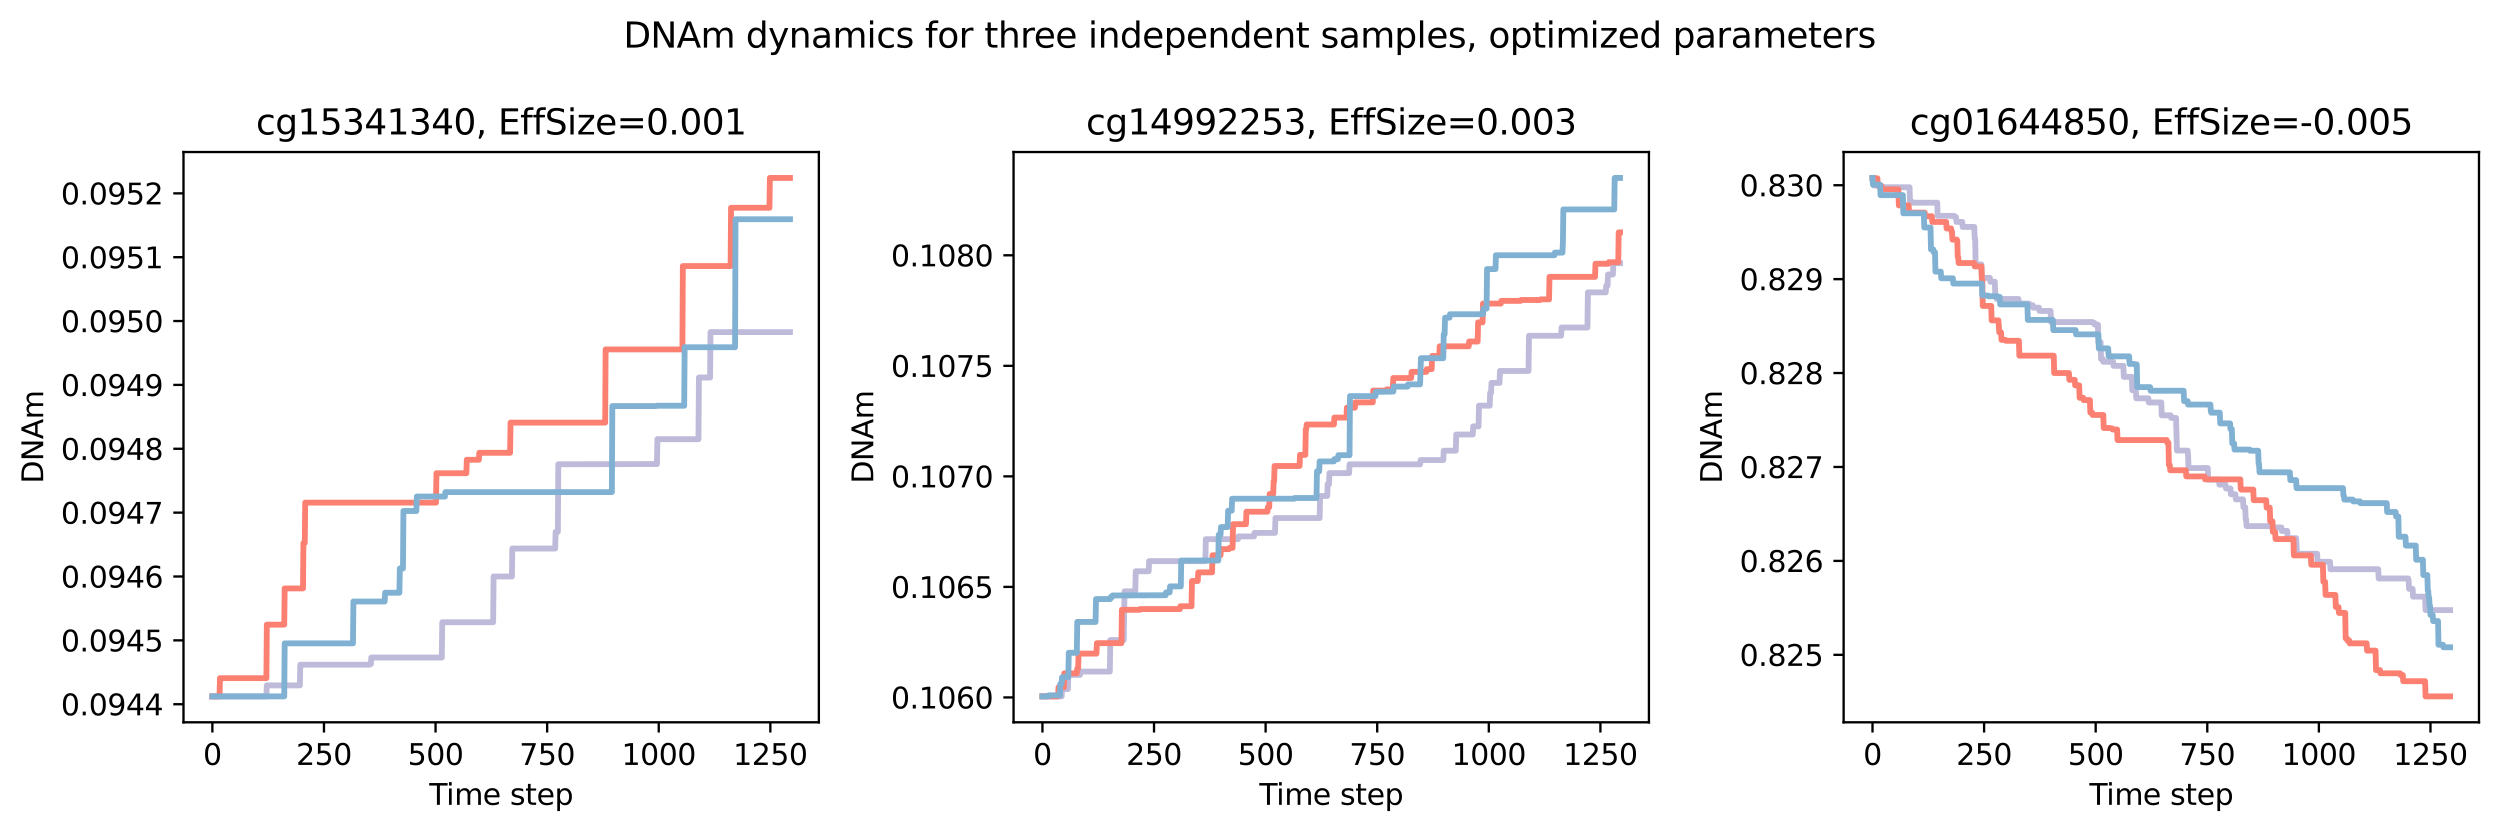 <?xml version="1.0" encoding="utf-8" standalone="no"?>
<!DOCTYPE svg PUBLIC "-//W3C//DTD SVG 1.1//EN"
  "http://www.w3.org/Graphics/SVG/1.1/DTD/svg11.dtd">
<svg xmlns:xlink="http://www.w3.org/1999/xlink" width="856.559pt" height="285.036pt" viewBox="0 0 856.559 285.036" xmlns="http://www.w3.org/2000/svg" version="1.1">
 <defs>
  <style type="text/css">*{stroke-linejoin: round; stroke-linecap: butt}</style>
 </defs>
 <g id="figure_1">
  <g id="patch_1">
   <path d="M -0 285.036 
L 856.559 285.036 
L 856.559 0 
L -0 0 
z
" style="fill: #ffffff"/>
  </g>
  <g id="axes_1">
   <g id="patch_2">
    <path d="M 62.869 247.48 
L 280.559 247.48 
L 280.559 52.08 
L 62.869 52.08 
z
" style="fill: #ffffff"/>
   </g>
   <g id="matplotlib.axis_1">
    <g id="xtick_1">
     <g id="line2d_1">
      <defs>
       <path id="mffdf4e61ac" d="M 0 0 
L 0 3.5 
" style="stroke: #000000; stroke-width: 0.8"/>
      </defs>
      <g>
       <use xlink:href="#mffdf4e61ac" x="72.764" y="247.48" style="stroke: #000000; stroke-width: 0.8"/>
      </g>
     </g>
     <g id="text_1">
      <!-- 0 -->
      <g transform="translate(69.582 262.078) scale(0.1 -0.1)">
       <defs>
        <path id="DejaVuSans-30" d="M 2034 4250 
Q 1547 4250 1301 3770 
Q 1056 3291 1056 2328 
Q 1056 1369 1301 889 
Q 1547 409 2034 409 
Q 2525 409 2770 889 
Q 3016 1369 3016 2328 
Q 3016 3291 2770 3770 
Q 2525 4250 2034 4250 
z
M 2034 4750 
Q 2819 4750 3233 4129 
Q 3647 3509 3647 2328 
Q 3647 1150 3233 529 
Q 2819 -91 2034 -91 
Q 1250 -91 836 529 
Q 422 1150 422 2328 
Q 422 3509 836 4129 
Q 1250 4750 2034 4750 
z
" transform="scale(0.016)"/>
       </defs>
       <use xlink:href="#DejaVuSans-30"/>
      </g>
     </g>
    </g>
    <g id="xtick_2">
     <g id="line2d_2">
      <g>
       <use xlink:href="#mffdf4e61ac" x="110.998" y="247.48" style="stroke: #000000; stroke-width: 0.8"/>
      </g>
     </g>
     <g id="text_2">
      <!-- 250 -->
      <g transform="translate(101.454 262.078) scale(0.1 -0.1)">
       <defs>
        <path id="DejaVuSans-32" d="M 1228 531 
L 3431 531 
L 3431 0 
L 469 0 
L 469 531 
Q 828 903 1448 1529 
Q 2069 2156 2228 2338 
Q 2531 2678 2651 2914 
Q 2772 3150 2772 3378 
Q 2772 3750 2511 3984 
Q 2250 4219 1831 4219 
Q 1534 4219 1204 4116 
Q 875 4013 500 3803 
L 500 4441 
Q 881 4594 1212 4672 
Q 1544 4750 1819 4750 
Q 2544 4750 2975 4387 
Q 3406 4025 3406 3419 
Q 3406 3131 3298 2873 
Q 3191 2616 2906 2266 
Q 2828 2175 2409 1742 
Q 1991 1309 1228 531 
z
" transform="scale(0.016)"/>
        <path id="DejaVuSans-35" d="M 691 4666 
L 3169 4666 
L 3169 4134 
L 1269 4134 
L 1269 2991 
Q 1406 3038 1543 3061 
Q 1681 3084 1819 3084 
Q 2600 3084 3056 2656 
Q 3513 2228 3513 1497 
Q 3513 744 3044 326 
Q 2575 -91 1722 -91 
Q 1428 -91 1123 -41 
Q 819 9 494 109 
L 494 744 
Q 775 591 1075 516 
Q 1375 441 1709 441 
Q 2250 441 2565 725 
Q 2881 1009 2881 1497 
Q 2881 1984 2565 2268 
Q 2250 2553 1709 2553 
Q 1456 2553 1204 2497 
Q 953 2441 691 2322 
L 691 4666 
z
" transform="scale(0.016)"/>
       </defs>
       <use xlink:href="#DejaVuSans-32"/>
       <use xlink:href="#DejaVuSans-35" x="63.623"/>
       <use xlink:href="#DejaVuSans-30" x="127.246"/>
      </g>
     </g>
    </g>
    <g id="xtick_3">
     <g id="line2d_3">
      <g>
       <use xlink:href="#mffdf4e61ac" x="149.232" y="247.48" style="stroke: #000000; stroke-width: 0.8"/>
      </g>
     </g>
     <g id="text_3">
      <!-- 500 -->
      <g transform="translate(139.688 262.078) scale(0.1 -0.1)">
       <use xlink:href="#DejaVuSans-35"/>
       <use xlink:href="#DejaVuSans-30" x="63.623"/>
       <use xlink:href="#DejaVuSans-30" x="127.246"/>
      </g>
     </g>
    </g>
    <g id="xtick_4">
     <g id="line2d_4">
      <g>
       <use xlink:href="#mffdf4e61ac" x="187.466" y="247.48" style="stroke: #000000; stroke-width: 0.8"/>
      </g>
     </g>
     <g id="text_4">
      <!-- 750 -->
      <g transform="translate(177.922 262.078) scale(0.1 -0.1)">
       <defs>
        <path id="DejaVuSans-37" d="M 525 4666 
L 3525 4666 
L 3525 4397 
L 1831 0 
L 1172 0 
L 2766 4134 
L 525 4134 
L 525 4666 
z
" transform="scale(0.016)"/>
       </defs>
       <use xlink:href="#DejaVuSans-37"/>
       <use xlink:href="#DejaVuSans-35" x="63.623"/>
       <use xlink:href="#DejaVuSans-30" x="127.246"/>
      </g>
     </g>
    </g>
    <g id="xtick_5">
     <g id="line2d_5">
      <g>
       <use xlink:href="#mffdf4e61ac" x="225.7" y="247.48" style="stroke: #000000; stroke-width: 0.8"/>
      </g>
     </g>
     <g id="text_5">
      <!-- 1000 -->
      <g transform="translate(212.975 262.078) scale(0.1 -0.1)">
       <defs>
        <path id="DejaVuSans-31" d="M 794 531 
L 1825 531 
L 1825 4091 
L 703 3866 
L 703 4441 
L 1819 4666 
L 2450 4666 
L 2450 531 
L 3481 531 
L 3481 0 
L 794 0 
L 794 531 
z
" transform="scale(0.016)"/>
       </defs>
       <use xlink:href="#DejaVuSans-31"/>
       <use xlink:href="#DejaVuSans-30" x="63.623"/>
       <use xlink:href="#DejaVuSans-30" x="127.246"/>
       <use xlink:href="#DejaVuSans-30" x="190.869"/>
      </g>
     </g>
    </g>
    <g id="xtick_6">
     <g id="line2d_6">
      <g>
       <use xlink:href="#mffdf4e61ac" x="263.935" y="247.48" style="stroke: #000000; stroke-width: 0.8"/>
      </g>
     </g>
     <g id="text_6">
      <!-- 1250 -->
      <g transform="translate(251.21 262.078) scale(0.1 -0.1)">
       <use xlink:href="#DejaVuSans-31"/>
       <use xlink:href="#DejaVuSans-32" x="63.623"/>
       <use xlink:href="#DejaVuSans-35" x="127.246"/>
       <use xlink:href="#DejaVuSans-30" x="190.869"/>
      </g>
     </g>
    </g>
    <g id="text_7">
     <!-- Time step -->
     <g transform="translate(147.075 275.757) scale(0.1 -0.1)">
      <defs>
       <path id="DejaVuSans-54" d="M -19 4666 
L 3928 4666 
L 3928 4134 
L 2272 4134 
L 2272 0 
L 1638 0 
L 1638 4134 
L -19 4134 
L -19 4666 
z
" transform="scale(0.016)"/>
       <path id="DejaVuSans-69" d="M 603 3500 
L 1178 3500 
L 1178 0 
L 603 0 
L 603 3500 
z
M 603 4863 
L 1178 4863 
L 1178 4134 
L 603 4134 
L 603 4863 
z
" transform="scale(0.016)"/>
       <path id="DejaVuSans-6d" d="M 3328 2828 
Q 3544 3216 3844 3400 
Q 4144 3584 4550 3584 
Q 5097 3584 5394 3201 
Q 5691 2819 5691 2113 
L 5691 0 
L 5113 0 
L 5113 2094 
Q 5113 2597 4934 2840 
Q 4756 3084 4391 3084 
Q 3944 3084 3684 2787 
Q 3425 2491 3425 1978 
L 3425 0 
L 2847 0 
L 2847 2094 
Q 2847 2600 2669 2842 
Q 2491 3084 2119 3084 
Q 1678 3084 1418 2786 
Q 1159 2488 1159 1978 
L 1159 0 
L 581 0 
L 581 3500 
L 1159 3500 
L 1159 2956 
Q 1356 3278 1631 3431 
Q 1906 3584 2284 3584 
Q 2666 3584 2933 3390 
Q 3200 3197 3328 2828 
z
" transform="scale(0.016)"/>
       <path id="DejaVuSans-65" d="M 3597 1894 
L 3597 1613 
L 953 1613 
Q 991 1019 1311 708 
Q 1631 397 2203 397 
Q 2534 397 2845 478 
Q 3156 559 3463 722 
L 3463 178 
Q 3153 47 2828 -22 
Q 2503 -91 2169 -91 
Q 1331 -91 842 396 
Q 353 884 353 1716 
Q 353 2575 817 3079 
Q 1281 3584 2069 3584 
Q 2775 3584 3186 3129 
Q 3597 2675 3597 1894 
z
M 3022 2063 
Q 3016 2534 2758 2815 
Q 2500 3097 2075 3097 
Q 1594 3097 1305 2825 
Q 1016 2553 972 2059 
L 3022 2063 
z
" transform="scale(0.016)"/>
       <path id="DejaVuSans-20" transform="scale(0.016)"/>
       <path id="DejaVuSans-73" d="M 2834 3397 
L 2834 2853 
Q 2591 2978 2328 3040 
Q 2066 3103 1784 3103 
Q 1356 3103 1142 2972 
Q 928 2841 928 2578 
Q 928 2378 1081 2264 
Q 1234 2150 1697 2047 
L 1894 2003 
Q 2506 1872 2764 1633 
Q 3022 1394 3022 966 
Q 3022 478 2636 193 
Q 2250 -91 1575 -91 
Q 1294 -91 989 -36 
Q 684 19 347 128 
L 347 722 
Q 666 556 975 473 
Q 1284 391 1588 391 
Q 1994 391 2212 530 
Q 2431 669 2431 922 
Q 2431 1156 2273 1281 
Q 2116 1406 1581 1522 
L 1381 1569 
Q 847 1681 609 1914 
Q 372 2147 372 2553 
Q 372 3047 722 3315 
Q 1072 3584 1716 3584 
Q 2034 3584 2315 3537 
Q 2597 3491 2834 3397 
z
" transform="scale(0.016)"/>
       <path id="DejaVuSans-74" d="M 1172 4494 
L 1172 3500 
L 2356 3500 
L 2356 3053 
L 1172 3053 
L 1172 1153 
Q 1172 725 1289 603 
Q 1406 481 1766 481 
L 2356 481 
L 2356 0 
L 1766 0 
Q 1100 0 847 248 
Q 594 497 594 1153 
L 594 3053 
L 172 3053 
L 172 3500 
L 594 3500 
L 594 4494 
L 1172 4494 
z
" transform="scale(0.016)"/>
       <path id="DejaVuSans-70" d="M 1159 525 
L 1159 -1331 
L 581 -1331 
L 581 3500 
L 1159 3500 
L 1159 2969 
Q 1341 3281 1617 3432 
Q 1894 3584 2278 3584 
Q 2916 3584 3314 3078 
Q 3713 2572 3713 1747 
Q 3713 922 3314 415 
Q 2916 -91 2278 -91 
Q 1894 -91 1617 61 
Q 1341 213 1159 525 
z
M 3116 1747 
Q 3116 2381 2855 2742 
Q 2594 3103 2138 3103 
Q 1681 3103 1420 2742 
Q 1159 2381 1159 1747 
Q 1159 1113 1420 752 
Q 1681 391 2138 391 
Q 2594 391 2855 752 
Q 3116 1113 3116 1747 
z
" transform="scale(0.016)"/>
      </defs>
      <use xlink:href="#DejaVuSans-54"/>
      <use xlink:href="#DejaVuSans-69" x="57.959"/>
      <use xlink:href="#DejaVuSans-6d" x="85.742"/>
      <use xlink:href="#DejaVuSans-65" x="183.154"/>
      <use xlink:href="#DejaVuSans-20" x="244.678"/>
      <use xlink:href="#DejaVuSans-73" x="276.465"/>
      <use xlink:href="#DejaVuSans-74" x="328.564"/>
      <use xlink:href="#DejaVuSans-65" x="367.773"/>
      <use xlink:href="#DejaVuSans-70" x="429.297"/>
     </g>
    </g>
   </g>
   <g id="matplotlib.axis_2">
    <g id="ytick_1">
     <g id="line2d_7">
      <defs>
       <path id="mc452030c32" d="M 0 0 
L -3.5 0 
" style="stroke: #000000; stroke-width: 0.8"/>
      </defs>
      <g>
       <use xlink:href="#mc452030c32" x="62.869" y="241.29" style="stroke: #000000; stroke-width: 0.8"/>
      </g>
     </g>
     <g id="text_8">
      <!-- 0.0944 -->
      <g transform="translate(20.878 245.089) scale(0.1 -0.1)">
       <defs>
        <path id="DejaVuSans-2e" d="M 684 794 
L 1344 794 
L 1344 0 
L 684 0 
L 684 794 
z
" transform="scale(0.016)"/>
        <path id="DejaVuSans-39" d="M 703 97 
L 703 672 
Q 941 559 1184 500 
Q 1428 441 1663 441 
Q 2288 441 2617 861 
Q 2947 1281 2994 2138 
Q 2813 1869 2534 1725 
Q 2256 1581 1919 1581 
Q 1219 1581 811 2004 
Q 403 2428 403 3163 
Q 403 3881 828 4315 
Q 1253 4750 1959 4750 
Q 2769 4750 3195 4129 
Q 3622 3509 3622 2328 
Q 3622 1225 3098 567 
Q 2575 -91 1691 -91 
Q 1453 -91 1209 -44 
Q 966 3 703 97 
z
M 1959 2075 
Q 2384 2075 2632 2365 
Q 2881 2656 2881 3163 
Q 2881 3666 2632 3958 
Q 2384 4250 1959 4250 
Q 1534 4250 1286 3958 
Q 1038 3666 1038 3163 
Q 1038 2656 1286 2365 
Q 1534 2075 1959 2075 
z
" transform="scale(0.016)"/>
        <path id="DejaVuSans-34" d="M 2419 4116 
L 825 1625 
L 2419 1625 
L 2419 4116 
z
M 2253 4666 
L 3047 4666 
L 3047 1625 
L 3713 1625 
L 3713 1100 
L 3047 1100 
L 3047 0 
L 2419 0 
L 2419 1100 
L 313 1100 
L 313 1709 
L 2253 4666 
z
" transform="scale(0.016)"/>
       </defs>
       <use xlink:href="#DejaVuSans-30"/>
       <use xlink:href="#DejaVuSans-2e" x="63.623"/>
       <use xlink:href="#DejaVuSans-30" x="95.41"/>
       <use xlink:href="#DejaVuSans-39" x="159.033"/>
       <use xlink:href="#DejaVuSans-34" x="222.656"/>
       <use xlink:href="#DejaVuSans-34" x="286.279"/>
      </g>
     </g>
    </g>
    <g id="ytick_2">
     <g id="line2d_8">
      <g>
       <use xlink:href="#mc452030c32" x="62.869" y="219.409" style="stroke: #000000; stroke-width: 0.8"/>
      </g>
     </g>
     <g id="text_9">
      <!-- 0.0945 -->
      <g transform="translate(20.878 223.208) scale(0.1 -0.1)">
       <use xlink:href="#DejaVuSans-30"/>
       <use xlink:href="#DejaVuSans-2e" x="63.623"/>
       <use xlink:href="#DejaVuSans-30" x="95.41"/>
       <use xlink:href="#DejaVuSans-39" x="159.033"/>
       <use xlink:href="#DejaVuSans-34" x="222.656"/>
       <use xlink:href="#DejaVuSans-35" x="286.279"/>
      </g>
     </g>
    </g>
    <g id="ytick_3">
     <g id="line2d_9">
      <g>
       <use xlink:href="#mc452030c32" x="62.869" y="197.528" style="stroke: #000000; stroke-width: 0.8"/>
      </g>
     </g>
     <g id="text_10">
      <!-- 0.0946 -->
      <g transform="translate(20.878 201.327) scale(0.1 -0.1)">
       <defs>
        <path id="DejaVuSans-36" d="M 2113 2584 
Q 1688 2584 1439 2293 
Q 1191 2003 1191 1497 
Q 1191 994 1439 701 
Q 1688 409 2113 409 
Q 2538 409 2786 701 
Q 3034 994 3034 1497 
Q 3034 2003 2786 2293 
Q 2538 2584 2113 2584 
z
M 3366 4563 
L 3366 3988 
Q 3128 4100 2886 4159 
Q 2644 4219 2406 4219 
Q 1781 4219 1451 3797 
Q 1122 3375 1075 2522 
Q 1259 2794 1537 2939 
Q 1816 3084 2150 3084 
Q 2853 3084 3261 2657 
Q 3669 2231 3669 1497 
Q 3669 778 3244 343 
Q 2819 -91 2113 -91 
Q 1303 -91 875 529 
Q 447 1150 447 2328 
Q 447 3434 972 4092 
Q 1497 4750 2381 4750 
Q 2619 4750 2861 4703 
Q 3103 4656 3366 4563 
z
" transform="scale(0.016)"/>
       </defs>
       <use xlink:href="#DejaVuSans-30"/>
       <use xlink:href="#DejaVuSans-2e" x="63.623"/>
       <use xlink:href="#DejaVuSans-30" x="95.41"/>
       <use xlink:href="#DejaVuSans-39" x="159.033"/>
       <use xlink:href="#DejaVuSans-34" x="222.656"/>
       <use xlink:href="#DejaVuSans-36" x="286.279"/>
      </g>
     </g>
    </g>
    <g id="ytick_4">
     <g id="line2d_10">
      <g>
       <use xlink:href="#mc452030c32" x="62.869" y="175.647" style="stroke: #000000; stroke-width: 0.8"/>
      </g>
     </g>
     <g id="text_11">
      <!-- 0.0947 -->
      <g transform="translate(20.878 179.446) scale(0.1 -0.1)">
       <use xlink:href="#DejaVuSans-30"/>
       <use xlink:href="#DejaVuSans-2e" x="63.623"/>
       <use xlink:href="#DejaVuSans-30" x="95.41"/>
       <use xlink:href="#DejaVuSans-39" x="159.033"/>
       <use xlink:href="#DejaVuSans-34" x="222.656"/>
       <use xlink:href="#DejaVuSans-37" x="286.279"/>
      </g>
     </g>
    </g>
    <g id="ytick_5">
     <g id="line2d_11">
      <g>
       <use xlink:href="#mc452030c32" x="62.869" y="153.766" style="stroke: #000000; stroke-width: 0.8"/>
      </g>
     </g>
     <g id="text_12">
      <!-- 0.0948 -->
      <g transform="translate(20.878 157.565) scale(0.1 -0.1)">
       <defs>
        <path id="DejaVuSans-38" d="M 2034 2216 
Q 1584 2216 1326 1975 
Q 1069 1734 1069 1313 
Q 1069 891 1326 650 
Q 1584 409 2034 409 
Q 2484 409 2743 651 
Q 3003 894 3003 1313 
Q 3003 1734 2745 1975 
Q 2488 2216 2034 2216 
z
M 1403 2484 
Q 997 2584 770 2862 
Q 544 3141 544 3541 
Q 544 4100 942 4425 
Q 1341 4750 2034 4750 
Q 2731 4750 3128 4425 
Q 3525 4100 3525 3541 
Q 3525 3141 3298 2862 
Q 3072 2584 2669 2484 
Q 3125 2378 3379 2068 
Q 3634 1759 3634 1313 
Q 3634 634 3220 271 
Q 2806 -91 2034 -91 
Q 1263 -91 848 271 
Q 434 634 434 1313 
Q 434 1759 690 2068 
Q 947 2378 1403 2484 
z
M 1172 3481 
Q 1172 3119 1398 2916 
Q 1625 2713 2034 2713 
Q 2441 2713 2670 2916 
Q 2900 3119 2900 3481 
Q 2900 3844 2670 4047 
Q 2441 4250 2034 4250 
Q 1625 4250 1398 4047 
Q 1172 3844 1172 3481 
z
" transform="scale(0.016)"/>
       </defs>
       <use xlink:href="#DejaVuSans-30"/>
       <use xlink:href="#DejaVuSans-2e" x="63.623"/>
       <use xlink:href="#DejaVuSans-30" x="95.41"/>
       <use xlink:href="#DejaVuSans-39" x="159.033"/>
       <use xlink:href="#DejaVuSans-34" x="222.656"/>
       <use xlink:href="#DejaVuSans-38" x="286.279"/>
      </g>
     </g>
    </g>
    <g id="ytick_6">
     <g id="line2d_12">
      <g>
       <use xlink:href="#mc452030c32" x="62.869" y="131.885" style="stroke: #000000; stroke-width: 0.8"/>
      </g>
     </g>
     <g id="text_13">
      <!-- 0.0949 -->
      <g transform="translate(20.878 135.684) scale(0.1 -0.1)">
       <use xlink:href="#DejaVuSans-30"/>
       <use xlink:href="#DejaVuSans-2e" x="63.623"/>
       <use xlink:href="#DejaVuSans-30" x="95.41"/>
       <use xlink:href="#DejaVuSans-39" x="159.033"/>
       <use xlink:href="#DejaVuSans-34" x="222.656"/>
       <use xlink:href="#DejaVuSans-39" x="286.279"/>
      </g>
     </g>
    </g>
    <g id="ytick_7">
     <g id="line2d_13">
      <g>
       <use xlink:href="#mc452030c32" x="62.869" y="110.004" style="stroke: #000000; stroke-width: 0.8"/>
      </g>
     </g>
     <g id="text_14">
      <!-- 0.0950 -->
      <g transform="translate(20.878 113.803) scale(0.1 -0.1)">
       <use xlink:href="#DejaVuSans-30"/>
       <use xlink:href="#DejaVuSans-2e" x="63.623"/>
       <use xlink:href="#DejaVuSans-30" x="95.41"/>
       <use xlink:href="#DejaVuSans-39" x="159.033"/>
       <use xlink:href="#DejaVuSans-35" x="222.656"/>
       <use xlink:href="#DejaVuSans-30" x="286.279"/>
      </g>
     </g>
    </g>
    <g id="ytick_8">
     <g id="line2d_14">
      <g>
       <use xlink:href="#mc452030c32" x="62.869" y="88.123" style="stroke: #000000; stroke-width: 0.8"/>
      </g>
     </g>
     <g id="text_15">
      <!-- 0.0951 -->
      <g transform="translate(20.878 91.922) scale(0.1 -0.1)">
       <use xlink:href="#DejaVuSans-30"/>
       <use xlink:href="#DejaVuSans-2e" x="63.623"/>
       <use xlink:href="#DejaVuSans-30" x="95.41"/>
       <use xlink:href="#DejaVuSans-39" x="159.033"/>
       <use xlink:href="#DejaVuSans-35" x="222.656"/>
       <use xlink:href="#DejaVuSans-31" x="286.279"/>
      </g>
     </g>
    </g>
    <g id="ytick_9">
     <g id="line2d_15">
      <g>
       <use xlink:href="#mc452030c32" x="62.869" y="66.242" style="stroke: #000000; stroke-width: 0.8"/>
      </g>
     </g>
     <g id="text_16">
      <!-- 0.0952 -->
      <g transform="translate(20.878 70.041) scale(0.1 -0.1)">
       <use xlink:href="#DejaVuSans-30"/>
       <use xlink:href="#DejaVuSans-2e" x="63.623"/>
       <use xlink:href="#DejaVuSans-30" x="95.41"/>
       <use xlink:href="#DejaVuSans-39" x="159.033"/>
       <use xlink:href="#DejaVuSans-35" x="222.656"/>
       <use xlink:href="#DejaVuSans-32" x="286.279"/>
      </g>
     </g>
    </g>
    <g id="text_17">
     <!-- DNAm -->
     <g transform="translate(14.798 165.661) rotate(-90) scale(0.1 -0.1)">
      <defs>
       <path id="DejaVuSans-44" d="M 1259 4147 
L 1259 519 
L 2022 519 
Q 2988 519 3436 956 
Q 3884 1394 3884 2338 
Q 3884 3275 3436 3711 
Q 2988 4147 2022 4147 
L 1259 4147 
z
M 628 4666 
L 1925 4666 
Q 3281 4666 3915 4102 
Q 4550 3538 4550 2338 
Q 4550 1131 3912 565 
Q 3275 0 1925 0 
L 628 0 
L 628 4666 
z
" transform="scale(0.016)"/>
       <path id="DejaVuSans-4e" d="M 628 4666 
L 1478 4666 
L 3547 763 
L 3547 4666 
L 4159 4666 
L 4159 0 
L 3309 0 
L 1241 3903 
L 1241 0 
L 628 0 
L 628 4666 
z
" transform="scale(0.016)"/>
       <path id="DejaVuSans-41" d="M 2188 4044 
L 1331 1722 
L 3047 1722 
L 2188 4044 
z
M 1831 4666 
L 2547 4666 
L 4325 0 
L 3669 0 
L 3244 1197 
L 1141 1197 
L 716 0 
L 50 0 
L 1831 4666 
z
" transform="scale(0.016)"/>
      </defs>
      <use xlink:href="#DejaVuSans-44"/>
      <use xlink:href="#DejaVuSans-4e" x="77.002"/>
      <use xlink:href="#DejaVuSans-41" x="151.807"/>
      <use xlink:href="#DejaVuSans-6d" x="220.215"/>
     </g>
    </g>
   </g>
   <g id="line2d_16">
    <path d="M 72.764 238.598 
L 91.269 238.598 
L 91.422 234.835 
L 102.739 234.835 
L 102.892 227.745 
L 126.597 227.745 
L 126.75 227.533 
L 127.056 227.533 
L 127.209 225.288 
L 151.373 225.288 
L 151.526 213.191 
L 168.961 213.191 
L 169.114 197.526 
L 175.384 197.526 
L 175.537 187.935 
L 190.219 187.935 
L 190.372 182.213 
L 191.137 182.213 
L 191.29 159.071 
L 225.089 158.995 
L 225.242 150.479 
L 239.312 150.479 
L 239.465 129.351 
L 243.288 129.351 
L 243.441 113.789 
L 270.664 113.789 
L 270.664 113.789 
" clip-path="url(#p76a1067772)" style="fill: none; stroke: #bebada; stroke-width: 2; stroke-linecap: square"/>
   </g>
   <g id="line2d_17">
    <path d="M 72.764 238.598 
L 75.211 238.598 
L 75.364 232.358 
L 91.269 232.358 
L 91.422 214.021 
L 97.387 214.021 
L 97.539 201.606 
L 103.81 201.606 
L 103.963 186.044 
L 104.422 186.044 
L 104.575 172.213 
L 149.385 172.213 
L 149.538 162.136 
L 159.785 162.136 
L 159.938 157.53 
L 164.067 157.53 
L 164.22 155.145 
L 174.772 155.145 
L 174.925 144.8 
L 207.348 144.8 
L 207.501 119.728 
L 233.806 119.728 
L 233.959 91.16 
L 250.323 91.16 
L 250.476 71.19 
L 263.629 71.19 
L 263.782 60.962 
L 270.664 60.962 
L 270.664 60.962 
" clip-path="url(#p76a1067772)" style="fill: none; stroke: #fb8072; stroke-width: 2; stroke-linecap: square"/>
   </g>
   <g id="line2d_18">
    <path d="M 72.764 238.598 
L 97.387 238.598 
L 97.539 220.428 
L 120.939 220.428 
L 121.092 206.086 
L 131.797 206.086 
L 131.95 203.084 
L 136.844 203.084 
L 136.997 194.761 
L 138.068 194.761 
L 138.221 175.081 
L 142.656 175.081 
L 142.809 170.129 
L 152.444 170.129 
L 152.597 168.6 
L 209.642 168.6 
L 209.795 139.127 
L 224.783 139.127 
L 225.089 139.016 
L 234.418 139.016 
L 234.571 118.972 
L 251.853 118.972 
L 252.005 75.117 
L 270.664 75.117 
L 270.664 75.117 
" clip-path="url(#p76a1067772)" style="fill: none; stroke: #80b1d3; stroke-width: 2; stroke-linecap: square"/>
   </g>
   <g id="patch_3">
    <path d="M 62.869 247.48 
L 62.869 52.08 
" style="fill: none; stroke: #000000; stroke-width: 0.8; stroke-linejoin: miter; stroke-linecap: square"/>
   </g>
   <g id="patch_4">
    <path d="M 280.559 247.48 
L 280.559 52.08 
" style="fill: none; stroke: #000000; stroke-width: 0.8; stroke-linejoin: miter; stroke-linecap: square"/>
   </g>
   <g id="patch_5">
    <path d="M 62.869 247.48 
L 280.559 247.48 
" style="fill: none; stroke: #000000; stroke-width: 0.8; stroke-linejoin: miter; stroke-linecap: square"/>
   </g>
   <g id="patch_6">
    <path d="M 62.869 52.08 
L 280.559 52.08 
" style="fill: none; stroke: #000000; stroke-width: 0.8; stroke-linejoin: miter; stroke-linecap: square"/>
   </g>
   <g id="text_18">
    <!-- cg15341340, EffSize=0.001 -->
    <g transform="translate(87.715 46.08) scale(0.12 -0.12)">
     <defs>
      <path id="DejaVuSans-63" d="M 3122 3366 
L 3122 2828 
Q 2878 2963 2633 3030 
Q 2388 3097 2138 3097 
Q 1578 3097 1268 2742 
Q 959 2388 959 1747 
Q 959 1106 1268 751 
Q 1578 397 2138 397 
Q 2388 397 2633 464 
Q 2878 531 3122 666 
L 3122 134 
Q 2881 22 2623 -34 
Q 2366 -91 2075 -91 
Q 1284 -91 818 406 
Q 353 903 353 1747 
Q 353 2603 823 3093 
Q 1294 3584 2113 3584 
Q 2378 3584 2631 3529 
Q 2884 3475 3122 3366 
z
" transform="scale(0.016)"/>
      <path id="DejaVuSans-67" d="M 2906 1791 
Q 2906 2416 2648 2759 
Q 2391 3103 1925 3103 
Q 1463 3103 1205 2759 
Q 947 2416 947 1791 
Q 947 1169 1205 825 
Q 1463 481 1925 481 
Q 2391 481 2648 825 
Q 2906 1169 2906 1791 
z
M 3481 434 
Q 3481 -459 3084 -895 
Q 2688 -1331 1869 -1331 
Q 1566 -1331 1297 -1286 
Q 1028 -1241 775 -1147 
L 775 -588 
Q 1028 -725 1275 -790 
Q 1522 -856 1778 -856 
Q 2344 -856 2625 -561 
Q 2906 -266 2906 331 
L 2906 616 
Q 2728 306 2450 153 
Q 2172 0 1784 0 
Q 1141 0 747 490 
Q 353 981 353 1791 
Q 353 2603 747 3093 
Q 1141 3584 1784 3584 
Q 2172 3584 2450 3431 
Q 2728 3278 2906 2969 
L 2906 3500 
L 3481 3500 
L 3481 434 
z
" transform="scale(0.016)"/>
      <path id="DejaVuSans-33" d="M 2597 2516 
Q 3050 2419 3304 2112 
Q 3559 1806 3559 1356 
Q 3559 666 3084 287 
Q 2609 -91 1734 -91 
Q 1441 -91 1130 -33 
Q 819 25 488 141 
L 488 750 
Q 750 597 1062 519 
Q 1375 441 1716 441 
Q 2309 441 2620 675 
Q 2931 909 2931 1356 
Q 2931 1769 2642 2001 
Q 2353 2234 1838 2234 
L 1294 2234 
L 1294 2753 
L 1863 2753 
Q 2328 2753 2575 2939 
Q 2822 3125 2822 3475 
Q 2822 3834 2567 4026 
Q 2313 4219 1838 4219 
Q 1578 4219 1281 4162 
Q 984 4106 628 3988 
L 628 4550 
Q 988 4650 1302 4700 
Q 1616 4750 1894 4750 
Q 2613 4750 3031 4423 
Q 3450 4097 3450 3541 
Q 3450 3153 3228 2886 
Q 3006 2619 2597 2516 
z
" transform="scale(0.016)"/>
      <path id="DejaVuSans-2c" d="M 750 794 
L 1409 794 
L 1409 256 
L 897 -744 
L 494 -744 
L 750 256 
L 750 794 
z
" transform="scale(0.016)"/>
      <path id="DejaVuSans-45" d="M 628 4666 
L 3578 4666 
L 3578 4134 
L 1259 4134 
L 1259 2753 
L 3481 2753 
L 3481 2222 
L 1259 2222 
L 1259 531 
L 3634 531 
L 3634 0 
L 628 0 
L 628 4666 
z
" transform="scale(0.016)"/>
      <path id="DejaVuSans-66" d="M 2375 4863 
L 2375 4384 
L 1825 4384 
Q 1516 4384 1395 4259 
Q 1275 4134 1275 3809 
L 1275 3500 
L 2222 3500 
L 2222 3053 
L 1275 3053 
L 1275 0 
L 697 0 
L 697 3053 
L 147 3053 
L 147 3500 
L 697 3500 
L 697 3744 
Q 697 4328 969 4595 
Q 1241 4863 1831 4863 
L 2375 4863 
z
" transform="scale(0.016)"/>
      <path id="DejaVuSans-53" d="M 3425 4513 
L 3425 3897 
Q 3066 4069 2747 4153 
Q 2428 4238 2131 4238 
Q 1616 4238 1336 4038 
Q 1056 3838 1056 3469 
Q 1056 3159 1242 3001 
Q 1428 2844 1947 2747 
L 2328 2669 
Q 3034 2534 3370 2195 
Q 3706 1856 3706 1288 
Q 3706 609 3251 259 
Q 2797 -91 1919 -91 
Q 1588 -91 1214 -16 
Q 841 59 441 206 
L 441 856 
Q 825 641 1194 531 
Q 1563 422 1919 422 
Q 2459 422 2753 634 
Q 3047 847 3047 1241 
Q 3047 1584 2836 1778 
Q 2625 1972 2144 2069 
L 1759 2144 
Q 1053 2284 737 2584 
Q 422 2884 422 3419 
Q 422 4038 858 4394 
Q 1294 4750 2059 4750 
Q 2388 4750 2728 4690 
Q 3069 4631 3425 4513 
z
" transform="scale(0.016)"/>
      <path id="DejaVuSans-7a" d="M 353 3500 
L 3084 3500 
L 3084 2975 
L 922 459 
L 3084 459 
L 3084 0 
L 275 0 
L 275 525 
L 2438 3041 
L 353 3041 
L 353 3500 
z
" transform="scale(0.016)"/>
      <path id="DejaVuSans-3d" d="M 678 2906 
L 4684 2906 
L 4684 2381 
L 678 2381 
L 678 2906 
z
M 678 1631 
L 4684 1631 
L 4684 1100 
L 678 1100 
L 678 1631 
z
" transform="scale(0.016)"/>
     </defs>
     <use xlink:href="#DejaVuSans-63"/>
     <use xlink:href="#DejaVuSans-67" x="54.98"/>
     <use xlink:href="#DejaVuSans-31" x="118.457"/>
     <use xlink:href="#DejaVuSans-35" x="182.08"/>
     <use xlink:href="#DejaVuSans-33" x="245.703"/>
     <use xlink:href="#DejaVuSans-34" x="309.326"/>
     <use xlink:href="#DejaVuSans-31" x="372.949"/>
     <use xlink:href="#DejaVuSans-33" x="436.572"/>
     <use xlink:href="#DejaVuSans-34" x="500.195"/>
     <use xlink:href="#DejaVuSans-30" x="563.818"/>
     <use xlink:href="#DejaVuSans-2c" x="627.441"/>
     <use xlink:href="#DejaVuSans-20" x="659.229"/>
     <use xlink:href="#DejaVuSans-45" x="691.016"/>
     <use xlink:href="#DejaVuSans-66" x="754.199"/>
     <use xlink:href="#DejaVuSans-66" x="789.404"/>
     <use xlink:href="#DejaVuSans-53" x="824.609"/>
     <use xlink:href="#DejaVuSans-69" x="888.086"/>
     <use xlink:href="#DejaVuSans-7a" x="915.869"/>
     <use xlink:href="#DejaVuSans-65" x="968.359"/>
     <use xlink:href="#DejaVuSans-3d" x="1029.883"/>
     <use xlink:href="#DejaVuSans-30" x="1113.672"/>
     <use xlink:href="#DejaVuSans-2e" x="1177.295"/>
     <use xlink:href="#DejaVuSans-30" x="1209.082"/>
     <use xlink:href="#DejaVuSans-30" x="1272.705"/>
     <use xlink:href="#DejaVuSans-31" x="1336.328"/>
    </g>
   </g>
  </g>
  <g id="axes_2">
   <g id="patch_7">
    <path d="M 347.269 247.48 
L 564.959 247.48 
L 564.959 52.08 
L 347.269 52.08 
z
" style="fill: #ffffff"/>
   </g>
   <g id="matplotlib.axis_3">
    <g id="xtick_7">
     <g id="line2d_19">
      <g>
       <use xlink:href="#mffdf4e61ac" x="357.164" y="247.48" style="stroke: #000000; stroke-width: 0.8"/>
      </g>
     </g>
     <g id="text_19">
      <!-- 0 -->
      <g transform="translate(353.983 262.078) scale(0.1 -0.1)">
       <use xlink:href="#DejaVuSans-30"/>
      </g>
     </g>
    </g>
    <g id="xtick_8">
     <g id="line2d_20">
      <g>
       <use xlink:href="#mffdf4e61ac" x="395.398" y="247.48" style="stroke: #000000; stroke-width: 0.8"/>
      </g>
     </g>
     <g id="text_20">
      <!-- 250 -->
      <g transform="translate(385.854 262.078) scale(0.1 -0.1)">
       <use xlink:href="#DejaVuSans-32"/>
       <use xlink:href="#DejaVuSans-35" x="63.623"/>
       <use xlink:href="#DejaVuSans-30" x="127.246"/>
      </g>
     </g>
    </g>
    <g id="xtick_9">
     <g id="line2d_21">
      <g>
       <use xlink:href="#mffdf4e61ac" x="433.632" y="247.48" style="stroke: #000000; stroke-width: 0.8"/>
      </g>
     </g>
     <g id="text_21">
      <!-- 500 -->
      <g transform="translate(424.088 262.078) scale(0.1 -0.1)">
       <use xlink:href="#DejaVuSans-35"/>
       <use xlink:href="#DejaVuSans-30" x="63.623"/>
       <use xlink:href="#DejaVuSans-30" x="127.246"/>
      </g>
     </g>
    </g>
    <g id="xtick_10">
     <g id="line2d_22">
      <g>
       <use xlink:href="#mffdf4e61ac" x="471.866" y="247.48" style="stroke: #000000; stroke-width: 0.8"/>
      </g>
     </g>
     <g id="text_22">
      <!-- 750 -->
      <g transform="translate(462.322 262.078) scale(0.1 -0.1)">
       <use xlink:href="#DejaVuSans-37"/>
       <use xlink:href="#DejaVuSans-35" x="63.623"/>
       <use xlink:href="#DejaVuSans-30" x="127.246"/>
      </g>
     </g>
    </g>
    <g id="xtick_11">
     <g id="line2d_23">
      <g>
       <use xlink:href="#mffdf4e61ac" x="510.1" y="247.48" style="stroke: #000000; stroke-width: 0.8"/>
      </g>
     </g>
     <g id="text_23">
      <!-- 1000 -->
      <g transform="translate(497.375 262.078) scale(0.1 -0.1)">
       <use xlink:href="#DejaVuSans-31"/>
       <use xlink:href="#DejaVuSans-30" x="63.623"/>
       <use xlink:href="#DejaVuSans-30" x="127.246"/>
       <use xlink:href="#DejaVuSans-30" x="190.869"/>
      </g>
     </g>
    </g>
    <g id="xtick_12">
     <g id="line2d_24">
      <g>
       <use xlink:href="#mffdf4e61ac" x="548.335" y="247.48" style="stroke: #000000; stroke-width: 0.8"/>
      </g>
     </g>
     <g id="text_24">
      <!-- 1250 -->
      <g transform="translate(535.61 262.078) scale(0.1 -0.1)">
       <use xlink:href="#DejaVuSans-31"/>
       <use xlink:href="#DejaVuSans-32" x="63.623"/>
       <use xlink:href="#DejaVuSans-35" x="127.246"/>
       <use xlink:href="#DejaVuSans-30" x="190.869"/>
      </g>
     </g>
    </g>
    <g id="text_25">
     <!-- Time step -->
     <g transform="translate(431.475 275.757) scale(0.1 -0.1)">
      <use xlink:href="#DejaVuSans-54"/>
      <use xlink:href="#DejaVuSans-69" x="57.959"/>
      <use xlink:href="#DejaVuSans-6d" x="85.742"/>
      <use xlink:href="#DejaVuSans-65" x="183.154"/>
      <use xlink:href="#DejaVuSans-20" x="244.678"/>
      <use xlink:href="#DejaVuSans-73" x="276.465"/>
      <use xlink:href="#DejaVuSans-74" x="328.564"/>
      <use xlink:href="#DejaVuSans-65" x="367.773"/>
      <use xlink:href="#DejaVuSans-70" x="429.297"/>
     </g>
    </g>
   </g>
   <g id="matplotlib.axis_4">
    <g id="ytick_10">
     <g id="line2d_25">
      <g>
       <use xlink:href="#mc452030c32" x="347.269" y="238.948" style="stroke: #000000; stroke-width: 0.8"/>
      </g>
     </g>
     <g id="text_26">
      <!-- 0.1060 -->
      <g transform="translate(305.278 242.747) scale(0.1 -0.1)">
       <use xlink:href="#DejaVuSans-30"/>
       <use xlink:href="#DejaVuSans-2e" x="63.623"/>
       <use xlink:href="#DejaVuSans-31" x="95.41"/>
       <use xlink:href="#DejaVuSans-30" x="159.033"/>
       <use xlink:href="#DejaVuSans-36" x="222.656"/>
       <use xlink:href="#DejaVuSans-30" x="286.279"/>
      </g>
     </g>
    </g>
    <g id="ytick_11">
     <g id="line2d_26">
      <g>
       <use xlink:href="#mc452030c32" x="347.269" y="201.077" style="stroke: #000000; stroke-width: 0.8"/>
      </g>
     </g>
     <g id="text_27">
      <!-- 0.1065 -->
      <g transform="translate(305.278 204.876) scale(0.1 -0.1)">
       <use xlink:href="#DejaVuSans-30"/>
       <use xlink:href="#DejaVuSans-2e" x="63.623"/>
       <use xlink:href="#DejaVuSans-31" x="95.41"/>
       <use xlink:href="#DejaVuSans-30" x="159.033"/>
       <use xlink:href="#DejaVuSans-36" x="222.656"/>
       <use xlink:href="#DejaVuSans-35" x="286.279"/>
      </g>
     </g>
    </g>
    <g id="ytick_12">
     <g id="line2d_27">
      <g>
       <use xlink:href="#mc452030c32" x="347.269" y="163.205" style="stroke: #000000; stroke-width: 0.8"/>
      </g>
     </g>
     <g id="text_28">
      <!-- 0.1070 -->
      <g transform="translate(305.278 167.004) scale(0.1 -0.1)">
       <use xlink:href="#DejaVuSans-30"/>
       <use xlink:href="#DejaVuSans-2e" x="63.623"/>
       <use xlink:href="#DejaVuSans-31" x="95.41"/>
       <use xlink:href="#DejaVuSans-30" x="159.033"/>
       <use xlink:href="#DejaVuSans-37" x="222.656"/>
       <use xlink:href="#DejaVuSans-30" x="286.279"/>
      </g>
     </g>
    </g>
    <g id="ytick_13">
     <g id="line2d_28">
      <g>
       <use xlink:href="#mc452030c32" x="347.269" y="125.334" style="stroke: #000000; stroke-width: 0.8"/>
      </g>
     </g>
     <g id="text_29">
      <!-- 0.1075 -->
      <g transform="translate(305.278 129.133) scale(0.1 -0.1)">
       <use xlink:href="#DejaVuSans-30"/>
       <use xlink:href="#DejaVuSans-2e" x="63.623"/>
       <use xlink:href="#DejaVuSans-31" x="95.41"/>
       <use xlink:href="#DejaVuSans-30" x="159.033"/>
       <use xlink:href="#DejaVuSans-37" x="222.656"/>
       <use xlink:href="#DejaVuSans-35" x="286.279"/>
      </g>
     </g>
    </g>
    <g id="ytick_14">
     <g id="line2d_29">
      <g>
       <use xlink:href="#mc452030c32" x="347.269" y="87.463" style="stroke: #000000; stroke-width: 0.8"/>
      </g>
     </g>
     <g id="text_30">
      <!-- 0.1080 -->
      <g transform="translate(305.278 91.262) scale(0.1 -0.1)">
       <use xlink:href="#DejaVuSans-30"/>
       <use xlink:href="#DejaVuSans-2e" x="63.623"/>
       <use xlink:href="#DejaVuSans-31" x="95.41"/>
       <use xlink:href="#DejaVuSans-30" x="159.033"/>
       <use xlink:href="#DejaVuSans-38" x="222.656"/>
       <use xlink:href="#DejaVuSans-30" x="286.279"/>
      </g>
     </g>
    </g>
    <g id="text_31">
     <!-- DNAm -->
     <g transform="translate(299.198 165.661) rotate(-90) scale(0.1 -0.1)">
      <use xlink:href="#DejaVuSans-44"/>
      <use xlink:href="#DejaVuSans-4e" x="77.002"/>
      <use xlink:href="#DejaVuSans-41" x="151.807"/>
      <use xlink:href="#DejaVuSans-6d" x="220.215"/>
     </g>
    </g>
   </g>
   <g id="line2d_30">
    <path d="M 357.164 238.598 
L 363.74 238.598 
L 363.893 236.094 
L 365.881 236.094 
L 366.034 231.237 
L 370.01 231.237 
L 370.163 230.09 
L 380.257 230.09 
L 380.41 219.306 
L 384.998 219.306 
L 385.304 202.599 
L 388.975 202.599 
L 389.128 195.725 
L 393.563 195.725 
L 393.716 192.263 
L 412.986 192.263 
L 413.139 184.734 
L 424.15 184.734 
L 424.303 183.796 
L 429.656 183.796 
L 429.809 182.582 
L 436.844 182.582 
L 436.997 177.488 
L 452.137 177.488 
L 452.29 169.939 
L 454.737 169.939 
L 454.89 165.902 
L 455.349 165.902 
L 455.502 162.11 
L 462.231 162.11 
L 462.384 159.097 
L 486.548 159.097 
L 486.701 157.628 
L 494.501 157.628 
L 494.654 154.423 
L 498.783 154.423 
L 498.936 148.873 
L 504.595 148.873 
L 504.748 146.085 
L 506.583 146.085 
L 506.736 138.996 
L 510.406 138.996 
L 510.559 134.621 
L 510.865 134.621 
L 511.018 131.192 
L 513.771 131.192 
L 513.924 127.098 
L 523.712 127.098 
L 523.865 115.044 
L 534.876 115.044 
L 535.029 112.22 
L 543.899 112.22 
L 544.052 100.176 
L 550.17 100.176 
L 550.323 97.922 
L 550.782 97.922 
L 550.934 94.042 
L 552.617 94.042 
L 552.77 90.186 
L 555.064 90.186 
L 555.064 90.186 
" clip-path="url(#p3473bbfb95)" style="fill: none; stroke: #bebada; stroke-width: 2; stroke-linecap: square"/>
   </g>
   <g id="line2d_31">
    <path d="M 357.164 238.598 
L 362.517 238.598 
L 362.669 235.463 
L 364.505 235.463 
L 364.658 230.692 
L 368.94 230.692 
L 369.093 229.076 
L 369.399 229.076 
L 369.552 223.945 
L 375.669 223.945 
L 375.822 220.357 
L 384.234 220.357 
L 384.386 208.933 
L 390.504 208.933 
L 390.657 208.68 
L 404.268 208.68 
L 404.421 207.713 
L 408.245 207.713 
L 408.398 199.067 
L 410.386 199.067 
L 410.539 196.107 
L 415.28 196.107 
L 415.433 190.243 
L 418.185 190.243 
L 418.338 188.143 
L 421.091 188.143 
L 421.244 187.717 
L 422.315 187.717 
L 422.468 179.6 
L 426.903 179.6 
L 427.056 175.326 
L 434.244 175.326 
L 434.397 173.793 
L 434.856 173.793 
L 435.008 169.252 
L 436.232 169.252 
L 436.385 164.924 
L 436.538 164.924 
L 436.691 159.665 
L 445.255 159.665 
L 445.408 155.857 
L 447.243 155.857 
L 447.396 147.049 
L 447.549 147.049 
L 447.702 145.443 
L 457.031 145.443 
L 457.184 143.075 
L 461.314 143.075 
L 461.467 139.682 
L 464.219 139.682 
L 464.372 137.855 
L 470.337 137.855 
L 470.49 133.816 
L 474.925 133.816 
L 475.078 133.428 
L 477.219 133.428 
L 477.372 129.524 
L 483.489 129.524 
L 483.642 127.412 
L 488.689 127.412 
L 488.842 126.48 
L 490.524 126.48 
L 490.677 121.96 
L 493.124 121.96 
L 493.277 118.646 
L 503.218 118.646 
L 503.371 117.015 
L 506.277 117.015 
L 506.43 110.451 
L 507.959 110.451 
L 508.112 104.012 
L 514.23 104.012 
L 514.383 103.088 
L 520.959 103.088 
L 521.112 102.782 
L 527.688 102.782 
L 527.841 102.571 
L 530.747 102.571 
L 530.9 94.856 
L 546.499 94.856 
L 546.652 90.357 
L 551.087 90.357 
L 551.24 89.844 
L 554.452 89.844 
L 554.605 79.615 
L 555.064 79.615 
L 555.064 79.615 
" clip-path="url(#p3473bbfb95)" style="fill: none; stroke: #fb8072; stroke-width: 2; stroke-linecap: square"/>
   </g>
   <g id="line2d_32">
    <path d="M 357.164 238.598 
L 359.152 238.598 
L 359.305 238.238 
L 363.128 238.238 
L 363.281 234.324 
L 363.74 234.324 
L 363.893 232.03 
L 366.034 232.03 
L 366.187 223.662 
L 368.94 223.662 
L 369.093 213.095 
L 375.363 213.095 
L 375.516 205.251 
L 380.41 205.251 
L 380.563 204.552 
L 381.022 204.552 
L 381.175 204.025 
L 399.374 203.939 
L 399.527 202.956 
L 400.751 202.956 
L 400.904 200.919 
L 404.574 200.919 
L 404.727 192.05 
L 417.421 192.05 
L 417.574 183.208 
L 418.185 183.208 
L 418.338 180.59 
L 420.632 180.59 
L 420.785 174.984 
L 422.009 174.984 
L 422.162 170.869 
L 443.42 170.869 
L 443.573 170.624 
L 451.067 170.624 
L 451.22 161.502 
L 451.984 161.502 
L 452.137 158.093 
L 457.031 158.093 
L 457.184 157.308 
L 458.408 157.308 
L 458.561 155.954 
L 462.384 155.954 
L 462.537 135.715 
L 471.254 135.715 
L 471.407 134.258 
L 477.372 134.161 
L 477.525 132.453 
L 482.266 132.453 
L 482.419 131.691 
L 486.548 131.691 
L 486.854 122.73 
L 494.501 122.73 
L 494.654 114.517 
L 494.96 114.517 
L 495.113 108.846 
L 496.642 108.846 
L 496.795 107.663 
L 508.112 107.663 
L 508.265 105.724 
L 509.336 105.724 
L 509.489 92.183 
L 512.394 92.183 
L 512.547 87.451 
L 532.582 87.451 
L 532.735 86.548 
L 535.335 86.548 
L 535.488 82.99 
L 535.641 71.755 
L 553.076 71.755 
L 553.229 60.962 
L 555.064 60.962 
L 555.064 60.962 
" clip-path="url(#p3473bbfb95)" style="fill: none; stroke: #80b1d3; stroke-width: 2; stroke-linecap: square"/>
   </g>
   <g id="patch_8">
    <path d="M 347.269 247.48 
L 347.269 52.08 
" style="fill: none; stroke: #000000; stroke-width: 0.8; stroke-linejoin: miter; stroke-linecap: square"/>
   </g>
   <g id="patch_9">
    <path d="M 564.959 247.48 
L 564.959 52.08 
" style="fill: none; stroke: #000000; stroke-width: 0.8; stroke-linejoin: miter; stroke-linecap: square"/>
   </g>
   <g id="patch_10">
    <path d="M 347.269 247.48 
L 564.959 247.48 
" style="fill: none; stroke: #000000; stroke-width: 0.8; stroke-linejoin: miter; stroke-linecap: square"/>
   </g>
   <g id="patch_11">
    <path d="M 347.269 52.08 
L 564.959 52.08 
" style="fill: none; stroke: #000000; stroke-width: 0.8; stroke-linejoin: miter; stroke-linecap: square"/>
   </g>
   <g id="text_32">
    <!-- cg14992253, EffSize=0.003 -->
    <g transform="translate(372.115 46.08) scale(0.12 -0.12)">
     <use xlink:href="#DejaVuSans-63"/>
     <use xlink:href="#DejaVuSans-67" x="54.98"/>
     <use xlink:href="#DejaVuSans-31" x="118.457"/>
     <use xlink:href="#DejaVuSans-34" x="182.08"/>
     <use xlink:href="#DejaVuSans-39" x="245.703"/>
     <use xlink:href="#DejaVuSans-39" x="309.326"/>
     <use xlink:href="#DejaVuSans-32" x="372.949"/>
     <use xlink:href="#DejaVuSans-32" x="436.572"/>
     <use xlink:href="#DejaVuSans-35" x="500.195"/>
     <use xlink:href="#DejaVuSans-33" x="563.818"/>
     <use xlink:href="#DejaVuSans-2c" x="627.441"/>
     <use xlink:href="#DejaVuSans-20" x="659.229"/>
     <use xlink:href="#DejaVuSans-45" x="691.016"/>
     <use xlink:href="#DejaVuSans-66" x="754.199"/>
     <use xlink:href="#DejaVuSans-66" x="789.404"/>
     <use xlink:href="#DejaVuSans-53" x="824.609"/>
     <use xlink:href="#DejaVuSans-69" x="888.086"/>
     <use xlink:href="#DejaVuSans-7a" x="915.869"/>
     <use xlink:href="#DejaVuSans-65" x="968.359"/>
     <use xlink:href="#DejaVuSans-3d" x="1029.883"/>
     <use xlink:href="#DejaVuSans-30" x="1113.672"/>
     <use xlink:href="#DejaVuSans-2e" x="1177.295"/>
     <use xlink:href="#DejaVuSans-30" x="1209.082"/>
     <use xlink:href="#DejaVuSans-30" x="1272.705"/>
     <use xlink:href="#DejaVuSans-33" x="1336.328"/>
    </g>
   </g>
  </g>
  <g id="axes_3">
   <g id="patch_12">
    <path d="M 631.669 247.48 
L 849.359 247.48 
L 849.359 52.08 
L 631.669 52.08 
z
" style="fill: #ffffff"/>
   </g>
   <g id="matplotlib.axis_5">
    <g id="xtick_13">
     <g id="line2d_33">
      <g>
       <use xlink:href="#mffdf4e61ac" x="641.564" y="247.48" style="stroke: #000000; stroke-width: 0.8"/>
      </g>
     </g>
     <g id="text_33">
      <!-- 0 -->
      <g transform="translate(638.383 262.078) scale(0.1 -0.1)">
       <use xlink:href="#DejaVuSans-30"/>
      </g>
     </g>
    </g>
    <g id="xtick_14">
     <g id="line2d_34">
      <g>
       <use xlink:href="#mffdf4e61ac" x="679.798" y="247.48" style="stroke: #000000; stroke-width: 0.8"/>
      </g>
     </g>
     <g id="text_34">
      <!-- 250 -->
      <g transform="translate(670.254 262.078) scale(0.1 -0.1)">
       <use xlink:href="#DejaVuSans-32"/>
       <use xlink:href="#DejaVuSans-35" x="63.623"/>
       <use xlink:href="#DejaVuSans-30" x="127.246"/>
      </g>
     </g>
    </g>
    <g id="xtick_15">
     <g id="line2d_35">
      <g>
       <use xlink:href="#mffdf4e61ac" x="718.032" y="247.48" style="stroke: #000000; stroke-width: 0.8"/>
      </g>
     </g>
     <g id="text_35">
      <!-- 500 -->
      <g transform="translate(708.488 262.078) scale(0.1 -0.1)">
       <use xlink:href="#DejaVuSans-35"/>
       <use xlink:href="#DejaVuSans-30" x="63.623"/>
       <use xlink:href="#DejaVuSans-30" x="127.246"/>
      </g>
     </g>
    </g>
    <g id="xtick_16">
     <g id="line2d_36">
      <g>
       <use xlink:href="#mffdf4e61ac" x="756.266" y="247.48" style="stroke: #000000; stroke-width: 0.8"/>
      </g>
     </g>
     <g id="text_36">
      <!-- 750 -->
      <g transform="translate(746.722 262.078) scale(0.1 -0.1)">
       <use xlink:href="#DejaVuSans-37"/>
       <use xlink:href="#DejaVuSans-35" x="63.623"/>
       <use xlink:href="#DejaVuSans-30" x="127.246"/>
      </g>
     </g>
    </g>
    <g id="xtick_17">
     <g id="line2d_37">
      <g>
       <use xlink:href="#mffdf4e61ac" x="794.5" y="247.48" style="stroke: #000000; stroke-width: 0.8"/>
      </g>
     </g>
     <g id="text_37">
      <!-- 1000 -->
      <g transform="translate(781.775 262.078) scale(0.1 -0.1)">
       <use xlink:href="#DejaVuSans-31"/>
       <use xlink:href="#DejaVuSans-30" x="63.623"/>
       <use xlink:href="#DejaVuSans-30" x="127.246"/>
       <use xlink:href="#DejaVuSans-30" x="190.869"/>
      </g>
     </g>
    </g>
    <g id="xtick_18">
     <g id="line2d_38">
      <g>
       <use xlink:href="#mffdf4e61ac" x="832.735" y="247.48" style="stroke: #000000; stroke-width: 0.8"/>
      </g>
     </g>
     <g id="text_38">
      <!-- 1250 -->
      <g transform="translate(820.01 262.078) scale(0.1 -0.1)">
       <use xlink:href="#DejaVuSans-31"/>
       <use xlink:href="#DejaVuSans-32" x="63.623"/>
       <use xlink:href="#DejaVuSans-35" x="127.246"/>
       <use xlink:href="#DejaVuSans-30" x="190.869"/>
      </g>
     </g>
    </g>
    <g id="text_39">
     <!-- Time step -->
     <g transform="translate(715.875 275.757) scale(0.1 -0.1)">
      <use xlink:href="#DejaVuSans-54"/>
      <use xlink:href="#DejaVuSans-69" x="57.959"/>
      <use xlink:href="#DejaVuSans-6d" x="85.742"/>
      <use xlink:href="#DejaVuSans-65" x="183.154"/>
      <use xlink:href="#DejaVuSans-20" x="244.678"/>
      <use xlink:href="#DejaVuSans-73" x="276.465"/>
      <use xlink:href="#DejaVuSans-74" x="328.564"/>
      <use xlink:href="#DejaVuSans-65" x="367.773"/>
      <use xlink:href="#DejaVuSans-70" x="429.297"/>
     </g>
    </g>
   </g>
   <g id="matplotlib.axis_6">
    <g id="ytick_15">
     <g id="line2d_39">
      <g>
       <use xlink:href="#mc452030c32" x="631.669" y="224.352" style="stroke: #000000; stroke-width: 0.8"/>
      </g>
     </g>
     <g id="text_40">
      <!-- 0.825 -->
      <g transform="translate(596.041 228.151) scale(0.1 -0.1)">
       <use xlink:href="#DejaVuSans-30"/>
       <use xlink:href="#DejaVuSans-2e" x="63.623"/>
       <use xlink:href="#DejaVuSans-38" x="95.41"/>
       <use xlink:href="#DejaVuSans-32" x="159.033"/>
       <use xlink:href="#DejaVuSans-35" x="222.656"/>
      </g>
     </g>
    </g>
    <g id="ytick_16">
     <g id="line2d_40">
      <g>
       <use xlink:href="#mc452030c32" x="631.669" y="192.173" style="stroke: #000000; stroke-width: 0.8"/>
      </g>
     </g>
     <g id="text_41">
      <!-- 0.826 -->
      <g transform="translate(596.041 195.972) scale(0.1 -0.1)">
       <use xlink:href="#DejaVuSans-30"/>
       <use xlink:href="#DejaVuSans-2e" x="63.623"/>
       <use xlink:href="#DejaVuSans-38" x="95.41"/>
       <use xlink:href="#DejaVuSans-32" x="159.033"/>
       <use xlink:href="#DejaVuSans-36" x="222.656"/>
      </g>
     </g>
    </g>
    <g id="ytick_17">
     <g id="line2d_41">
      <g>
       <use xlink:href="#mc452030c32" x="631.669" y="159.994" style="stroke: #000000; stroke-width: 0.8"/>
      </g>
     </g>
     <g id="text_42">
      <!-- 0.827 -->
      <g transform="translate(596.041 163.793) scale(0.1 -0.1)">
       <use xlink:href="#DejaVuSans-30"/>
       <use xlink:href="#DejaVuSans-2e" x="63.623"/>
       <use xlink:href="#DejaVuSans-38" x="95.41"/>
       <use xlink:href="#DejaVuSans-32" x="159.033"/>
       <use xlink:href="#DejaVuSans-37" x="222.656"/>
      </g>
     </g>
    </g>
    <g id="ytick_18">
     <g id="line2d_42">
      <g>
       <use xlink:href="#mc452030c32" x="631.669" y="127.816" style="stroke: #000000; stroke-width: 0.8"/>
      </g>
     </g>
     <g id="text_43">
      <!-- 0.828 -->
      <g transform="translate(596.041 131.615) scale(0.1 -0.1)">
       <use xlink:href="#DejaVuSans-30"/>
       <use xlink:href="#DejaVuSans-2e" x="63.623"/>
       <use xlink:href="#DejaVuSans-38" x="95.41"/>
       <use xlink:href="#DejaVuSans-32" x="159.033"/>
       <use xlink:href="#DejaVuSans-38" x="222.656"/>
      </g>
     </g>
    </g>
    <g id="ytick_19">
     <g id="line2d_43">
      <g>
       <use xlink:href="#mc452030c32" x="631.669" y="95.637" style="stroke: #000000; stroke-width: 0.8"/>
      </g>
     </g>
     <g id="text_44">
      <!-- 0.829 -->
      <g transform="translate(596.041 99.436) scale(0.1 -0.1)">
       <use xlink:href="#DejaVuSans-30"/>
       <use xlink:href="#DejaVuSans-2e" x="63.623"/>
       <use xlink:href="#DejaVuSans-38" x="95.41"/>
       <use xlink:href="#DejaVuSans-32" x="159.033"/>
       <use xlink:href="#DejaVuSans-39" x="222.656"/>
      </g>
     </g>
    </g>
    <g id="ytick_20">
     <g id="line2d_44">
      <g>
       <use xlink:href="#mc452030c32" x="631.669" y="63.458" style="stroke: #000000; stroke-width: 0.8"/>
      </g>
     </g>
     <g id="text_45">
      <!-- 0.830 -->
      <g transform="translate(596.041 67.257) scale(0.1 -0.1)">
       <use xlink:href="#DejaVuSans-30"/>
       <use xlink:href="#DejaVuSans-2e" x="63.623"/>
       <use xlink:href="#DejaVuSans-38" x="95.41"/>
       <use xlink:href="#DejaVuSans-33" x="159.033"/>
       <use xlink:href="#DejaVuSans-30" x="222.656"/>
      </g>
     </g>
    </g>
    <g id="text_46">
     <!-- DNAm -->
     <g transform="translate(589.961 165.661) rotate(-90) scale(0.1 -0.1)">
      <use xlink:href="#DejaVuSans-44"/>
      <use xlink:href="#DejaVuSans-4e" x="77.002"/>
      <use xlink:href="#DejaVuSans-41" x="151.807"/>
      <use xlink:href="#DejaVuSans-6d" x="220.215"/>
     </g>
    </g>
   </g>
   <g id="line2d_45">
    <path d="M 641.564 60.962 
L 641.87 60.962 
L 642.023 63.55 
L 643.858 63.55 
L 644.011 64.159 
L 654.257 64.163 
L 654.41 69.2 
L 655.328 69.2 
L 655.481 69.446 
L 663.74 69.446 
L 663.892 73.954 
L 669.551 73.954 
L 669.704 74.369 
L 670.163 74.369 
L 670.316 76.025 
L 672.304 76.025 
L 672.457 77.754 
L 676.433 77.754 
L 676.586 81.798 
L 676.739 81.798 
L 676.892 90.613 
L 678.88 90.613 
L 679.033 95.209 
L 681.786 95.209 
L 681.939 96.527 
L 683.468 96.527 
L 683.621 101.016 
L 683.927 101.016 
L 684.08 102.438 
L 691.574 102.438 
L 691.727 104.017 
L 695.245 104.017 
L 695.397 104.575 
L 696.468 104.575 
L 696.621 105.413 
L 698.609 105.413 
L 698.762 106.526 
L 702.585 106.53 
L 702.738 110.349 
L 716.962 110.349 
L 717.114 110.63 
L 717.573 110.63 
L 717.726 111.239 
L 718.797 111.239 
L 718.95 117.224 
L 719.714 117.224 
L 719.867 123.025 
L 720.479 123.025 
L 720.632 123.945 
L 723.997 123.945 
L 724.15 125.354 
L 727.514 125.354 
L 727.667 129.124 
L 730.42 129.124 
L 730.573 133.691 
L 731.796 133.691 
L 731.949 136.478 
L 736.079 136.478 
L 736.232 137.894 
L 740.514 137.894 
L 740.667 142.305 
L 743.725 142.305 
L 743.878 143.19 
L 745.561 143.19 
L 745.867 154.376 
L 749.537 154.376 
L 749.69 156.077 
L 749.843 160.373 
L 756.419 160.373 
L 756.572 164.337 
L 760.243 164.337 
L 760.396 166.034 
L 762.537 166.034 
L 762.69 167.36 
L 764.219 167.36 
L 764.372 169.335 
L 765.901 169.335 
L 766.054 171.091 
L 768.501 171.091 
L 768.654 173.82 
L 769.266 173.82 
L 769.419 177.884 
L 769.572 177.884 
L 769.725 180.25 
L 778.136 180.25 
L 778.289 180.72 
L 781.654 180.72 
L 781.807 181.909 
L 783.642 181.909 
L 783.795 184.393 
L 786.701 184.393 
L 787.006 189.735 
L 793.889 189.735 
L 794.042 192.489 
L 798.324 192.489 
L 798.477 195.027 
L 814.841 195.027 
L 814.994 198.194 
L 825.088 198.194 
L 825.241 198.599 
L 825.394 201.755 
L 826.617 201.755 
L 826.77 204.416 
L 830.899 204.416 
L 831.052 209.034 
L 839.464 209.034 
L 839.464 209.034 
" clip-path="url(#p5fdc5fd960)" style="fill: none; stroke: #bebada; stroke-width: 2; stroke-linecap: square"/>
   </g>
   <g id="line2d_46">
    <path d="M 641.564 60.962 
L 642.481 60.962 
L 642.787 61.101 
L 643.246 61.101 
L 643.399 63.634 
L 644.622 63.634 
L 644.775 64.884 
L 650.434 64.884 
L 650.587 70.372 
L 653.952 70.372 
L 654.105 72.843 
L 659.457 72.843 
L 659.61 74.089 
L 661.904 74.089 
L 662.057 76.051 
L 666.798 76.051 
L 666.951 78.275 
L 668.481 78.275 
L 668.634 79.307 
L 668.786 79.307 
L 668.939 82.094 
L 670.469 82.094 
L 670.622 82.501 
L 670.775 88.069 
L 670.928 88.069 
L 671.081 90.125 
L 676.433 90.125 
L 676.586 91.284 
L 678.88 91.284 
L 679.033 96.102 
L 679.186 96.102 
L 679.339 104.824 
L 682.245 104.824 
L 682.398 109.764 
L 684.692 109.764 
L 684.998 113.873 
L 685.61 113.873 
L 685.762 116.452 
L 687.139 116.452 
L 687.292 116.771 
L 691.727 116.771 
L 691.88 121.848 
L 703.656 121.848 
L 703.809 127.805 
L 708.856 127.805 
L 709.009 130.143 
L 710.844 130.143 
L 710.997 132.024 
L 712.373 132.024 
L 712.526 136.292 
L 713.75 136.292 
L 713.903 137.077 
L 716.044 137.077 
L 716.197 141.373 
L 716.809 141.373 
L 716.962 142.174 
L 720.632 142.174 
L 720.785 146.641 
L 722.926 146.641 
L 723.232 146.787 
L 723.691 146.787 
L 723.844 147.164 
L 725.373 147.164 
L 725.526 150.772 
L 742.349 150.772 
L 742.502 151.675 
L 742.961 151.675 
L 743.114 159.314 
L 743.42 159.314 
L 743.572 161.13 
L 748.925 161.13 
L 749.078 163.233 
L 755.349 163.233 
L 755.502 164.238 
L 767.584 164.238 
L 767.736 167.532 
L 767.889 167.747 
L 772.019 167.747 
L 772.172 171.381 
L 776.454 171.381 
L 776.607 173.953 
L 777.677 173.953 
L 777.83 178.615 
L 778.595 178.615 
L 778.748 182.253 
L 779.513 182.253 
L 779.666 184.702 
L 785.783 184.702 
L 785.936 190.293 
L 791.748 190.293 
L 791.9 193.508 
L 795.877 193.508 
L 796.03 199.333 
L 796.641 199.333 
L 796.794 203.83 
L 800.159 203.842 
L 800.312 207.994 
L 801.23 207.994 
L 801.383 210 
L 803.524 210 
L 803.677 218.716 
L 804.135 218.716 
L 804.288 219.468 
L 804.9 219.468 
L 805.053 220.42 
L 810.865 220.42 
L 811.018 222.914 
L 813.923 222.914 
L 814.076 229.601 
L 815.453 229.601 
L 815.606 230.693 
L 822.335 230.693 
L 822.488 231.291 
L 823.252 231.291 
L 823.405 233.398 
L 830.899 233.398 
L 831.052 238.598 
L 839.464 238.598 
L 839.464 238.598 
" clip-path="url(#p5fdc5fd960)" style="fill: none; stroke: #fb8072; stroke-width: 2; stroke-linecap: square"/>
   </g>
   <g id="line2d_47">
    <path d="M 641.564 60.962 
L 641.717 63.271 
L 644.164 63.271 
L 644.317 66.861 
L 651.963 66.861 
L 652.116 73.078 
L 659.151 73.078 
L 659.304 77.943 
L 661.446 77.943 
L 661.598 85.45 
L 662.363 85.45 
L 662.516 86.422 
L 662.975 86.422 
L 663.128 93.071 
L 664.963 93.071 
L 665.116 95.353 
L 669.092 95.353 
L 669.245 97.157 
L 679.033 97.157 
L 679.186 101.252 
L 681.174 101.252 
L 681.327 101.501 
L 684.08 101.501 
L 684.233 101.729 
L 685.151 101.729 
L 685.304 104.296 
L 694.633 104.296 
L 694.786 109.61 
L 703.35 109.61 
L 703.503 113.1 
L 711.15 113.1 
L 711.303 114.56 
L 718.95 114.56 
L 719.103 119.371 
L 722.314 119.371 
L 722.467 122.082 
L 729.502 122.082 
L 729.655 124.682 
L 731.185 124.682 
L 731.338 124.847 
L 732.102 124.847 
L 732.255 132.611 
L 736.69 132.642 
L 736.843 133.876 
L 748.161 133.876 
L 748.314 137.442 
L 749.537 137.442 
L 749.69 138.617 
L 757.337 138.617 
L 757.49 140.947 
L 757.643 141.391 
L 760.548 141.391 
L 760.701 145.065 
L 764.066 145.065 
L 764.219 147.003 
L 764.678 147.003 
L 764.831 151.927 
L 765.442 151.927 
L 765.595 154.032 
L 770.795 154.032 
L 770.948 154.435 
L 773.701 154.435 
L 773.854 158.952 
L 774.007 158.952 
L 774.16 161.8 
L 784.559 161.841 
L 784.712 164.498 
L 786.701 164.498 
L 786.854 167.25 
L 802.759 167.25 
L 802.912 169.82 
L 803.065 169.82 
L 803.218 171.169 
L 806.124 171.169 
L 806.277 171.79 
L 808.571 171.79 
L 808.723 172.388 
L 817.747 172.388 
L 817.9 175.421 
L 820.805 175.421 
L 820.958 176.956 
L 821.723 176.956 
L 821.876 183.898 
L 824.17 183.898 
L 824.323 186.932 
L 827.688 186.932 
L 827.841 191.773 
L 830.135 191.798 
L 830.288 197.029 
L 831.664 197.029 
L 831.817 202.406 
L 831.97 202.406 
L 832.123 204.746 
L 832.276 204.746 
L 832.429 207.557 
L 832.582 207.557 
L 832.735 210.684 
L 833.499 210.684 
L 833.652 212.792 
L 835.334 212.792 
L 835.487 220.91 
L 837.017 220.91 
L 837.17 221.764 
L 839.464 221.764 
L 839.464 221.764 
" clip-path="url(#p5fdc5fd960)" style="fill: none; stroke: #80b1d3; stroke-width: 2; stroke-linecap: square"/>
   </g>
   <g id="patch_13">
    <path d="M 631.669 247.48 
L 631.669 52.08 
" style="fill: none; stroke: #000000; stroke-width: 0.8; stroke-linejoin: miter; stroke-linecap: square"/>
   </g>
   <g id="patch_14">
    <path d="M 849.359 247.48 
L 849.359 52.08 
" style="fill: none; stroke: #000000; stroke-width: 0.8; stroke-linejoin: miter; stroke-linecap: square"/>
   </g>
   <g id="patch_15">
    <path d="M 631.669 247.48 
L 849.359 247.48 
" style="fill: none; stroke: #000000; stroke-width: 0.8; stroke-linejoin: miter; stroke-linecap: square"/>
   </g>
   <g id="patch_16">
    <path d="M 631.669 52.08 
L 849.359 52.08 
" style="fill: none; stroke: #000000; stroke-width: 0.8; stroke-linejoin: miter; stroke-linecap: square"/>
   </g>
   <g id="text_47">
    <!-- cg01644850, EffSize=-0.005 -->
    <g transform="translate(654.35 46.08) scale(0.12 -0.12)">
     <defs>
      <path id="DejaVuSans-2d" d="M 313 2009 
L 1997 2009 
L 1997 1497 
L 313 1497 
L 313 2009 
z
" transform="scale(0.016)"/>
     </defs>
     <use xlink:href="#DejaVuSans-63"/>
     <use xlink:href="#DejaVuSans-67" x="54.98"/>
     <use xlink:href="#DejaVuSans-30" x="118.457"/>
     <use xlink:href="#DejaVuSans-31" x="182.08"/>
     <use xlink:href="#DejaVuSans-36" x="245.703"/>
     <use xlink:href="#DejaVuSans-34" x="309.326"/>
     <use xlink:href="#DejaVuSans-34" x="372.949"/>
     <use xlink:href="#DejaVuSans-38" x="436.572"/>
     <use xlink:href="#DejaVuSans-35" x="500.195"/>
     <use xlink:href="#DejaVuSans-30" x="563.818"/>
     <use xlink:href="#DejaVuSans-2c" x="627.441"/>
     <use xlink:href="#DejaVuSans-20" x="659.229"/>
     <use xlink:href="#DejaVuSans-45" x="691.016"/>
     <use xlink:href="#DejaVuSans-66" x="754.199"/>
     <use xlink:href="#DejaVuSans-66" x="789.404"/>
     <use xlink:href="#DejaVuSans-53" x="824.609"/>
     <use xlink:href="#DejaVuSans-69" x="888.086"/>
     <use xlink:href="#DejaVuSans-7a" x="915.869"/>
     <use xlink:href="#DejaVuSans-65" x="968.359"/>
     <use xlink:href="#DejaVuSans-3d" x="1029.883"/>
     <use xlink:href="#DejaVuSans-2d" x="1113.672"/>
     <use xlink:href="#DejaVuSans-30" x="1149.756"/>
     <use xlink:href="#DejaVuSans-2e" x="1213.379"/>
     <use xlink:href="#DejaVuSans-30" x="1245.166"/>
     <use xlink:href="#DejaVuSans-30" x="1308.789"/>
     <use xlink:href="#DejaVuSans-35" x="1372.412"/>
    </g>
   </g>
  </g>
  <g id="text_48">
   <!-- DNAm dynamics for three independent samples, optimized parameters -->
   <g transform="translate(213.618 16.318) scale(0.12 -0.12)">
    <defs>
     <path id="DejaVuSans-64" d="M 2906 2969 
L 2906 4863 
L 3481 4863 
L 3481 0 
L 2906 0 
L 2906 525 
Q 2725 213 2448 61 
Q 2172 -91 1784 -91 
Q 1150 -91 751 415 
Q 353 922 353 1747 
Q 353 2572 751 3078 
Q 1150 3584 1784 3584 
Q 2172 3584 2448 3432 
Q 2725 3281 2906 2969 
z
M 947 1747 
Q 947 1113 1208 752 
Q 1469 391 1925 391 
Q 2381 391 2643 752 
Q 2906 1113 2906 1747 
Q 2906 2381 2643 2742 
Q 2381 3103 1925 3103 
Q 1469 3103 1208 2742 
Q 947 2381 947 1747 
z
" transform="scale(0.016)"/>
     <path id="DejaVuSans-79" d="M 2059 -325 
Q 1816 -950 1584 -1140 
Q 1353 -1331 966 -1331 
L 506 -1331 
L 506 -850 
L 844 -850 
Q 1081 -850 1212 -737 
Q 1344 -625 1503 -206 
L 1606 56 
L 191 3500 
L 800 3500 
L 1894 763 
L 2988 3500 
L 3597 3500 
L 2059 -325 
z
" transform="scale(0.016)"/>
     <path id="DejaVuSans-6e" d="M 3513 2113 
L 3513 0 
L 2938 0 
L 2938 2094 
Q 2938 2591 2744 2837 
Q 2550 3084 2163 3084 
Q 1697 3084 1428 2787 
Q 1159 2491 1159 1978 
L 1159 0 
L 581 0 
L 581 3500 
L 1159 3500 
L 1159 2956 
Q 1366 3272 1645 3428 
Q 1925 3584 2291 3584 
Q 2894 3584 3203 3211 
Q 3513 2838 3513 2113 
z
" transform="scale(0.016)"/>
     <path id="DejaVuSans-61" d="M 2194 1759 
Q 1497 1759 1228 1600 
Q 959 1441 959 1056 
Q 959 750 1161 570 
Q 1363 391 1709 391 
Q 2188 391 2477 730 
Q 2766 1069 2766 1631 
L 2766 1759 
L 2194 1759 
z
M 3341 1997 
L 3341 0 
L 2766 0 
L 2766 531 
Q 2569 213 2275 61 
Q 1981 -91 1556 -91 
Q 1019 -91 701 211 
Q 384 513 384 1019 
Q 384 1609 779 1909 
Q 1175 2209 1959 2209 
L 2766 2209 
L 2766 2266 
Q 2766 2663 2505 2880 
Q 2244 3097 1772 3097 
Q 1472 3097 1187 3025 
Q 903 2953 641 2809 
L 641 3341 
Q 956 3463 1253 3523 
Q 1550 3584 1831 3584 
Q 2591 3584 2966 3190 
Q 3341 2797 3341 1997 
z
" transform="scale(0.016)"/>
     <path id="DejaVuSans-6f" d="M 1959 3097 
Q 1497 3097 1228 2736 
Q 959 2375 959 1747 
Q 959 1119 1226 758 
Q 1494 397 1959 397 
Q 2419 397 2687 759 
Q 2956 1122 2956 1747 
Q 2956 2369 2687 2733 
Q 2419 3097 1959 3097 
z
M 1959 3584 
Q 2709 3584 3137 3096 
Q 3566 2609 3566 1747 
Q 3566 888 3137 398 
Q 2709 -91 1959 -91 
Q 1206 -91 779 398 
Q 353 888 353 1747 
Q 353 2609 779 3096 
Q 1206 3584 1959 3584 
z
" transform="scale(0.016)"/>
     <path id="DejaVuSans-72" d="M 2631 2963 
Q 2534 3019 2420 3045 
Q 2306 3072 2169 3072 
Q 1681 3072 1420 2755 
Q 1159 2438 1159 1844 
L 1159 0 
L 581 0 
L 581 3500 
L 1159 3500 
L 1159 2956 
Q 1341 3275 1631 3429 
Q 1922 3584 2338 3584 
Q 2397 3584 2469 3576 
Q 2541 3569 2628 3553 
L 2631 2963 
z
" transform="scale(0.016)"/>
     <path id="DejaVuSans-68" d="M 3513 2113 
L 3513 0 
L 2938 0 
L 2938 2094 
Q 2938 2591 2744 2837 
Q 2550 3084 2163 3084 
Q 1697 3084 1428 2787 
Q 1159 2491 1159 1978 
L 1159 0 
L 581 0 
L 581 4863 
L 1159 4863 
L 1159 2956 
Q 1366 3272 1645 3428 
Q 1925 3584 2291 3584 
Q 2894 3584 3203 3211 
Q 3513 2838 3513 2113 
z
" transform="scale(0.016)"/>
     <path id="DejaVuSans-6c" d="M 603 4863 
L 1178 4863 
L 1178 0 
L 603 0 
L 603 4863 
z
" transform="scale(0.016)"/>
    </defs>
    <use xlink:href="#DejaVuSans-44"/>
    <use xlink:href="#DejaVuSans-4e" x="77.002"/>
    <use xlink:href="#DejaVuSans-41" x="151.807"/>
    <use xlink:href="#DejaVuSans-6d" x="220.215"/>
    <use xlink:href="#DejaVuSans-20" x="317.627"/>
    <use xlink:href="#DejaVuSans-64" x="349.414"/>
    <use xlink:href="#DejaVuSans-79" x="412.891"/>
    <use xlink:href="#DejaVuSans-6e" x="472.07"/>
    <use xlink:href="#DejaVuSans-61" x="535.449"/>
    <use xlink:href="#DejaVuSans-6d" x="596.729"/>
    <use xlink:href="#DejaVuSans-69" x="694.141"/>
    <use xlink:href="#DejaVuSans-63" x="721.924"/>
    <use xlink:href="#DejaVuSans-73" x="776.904"/>
    <use xlink:href="#DejaVuSans-20" x="829.004"/>
    <use xlink:href="#DejaVuSans-66" x="860.791"/>
    <use xlink:href="#DejaVuSans-6f" x="895.996"/>
    <use xlink:href="#DejaVuSans-72" x="957.178"/>
    <use xlink:href="#DejaVuSans-20" x="998.291"/>
    <use xlink:href="#DejaVuSans-74" x="1030.078"/>
    <use xlink:href="#DejaVuSans-68" x="1069.287"/>
    <use xlink:href="#DejaVuSans-72" x="1132.666"/>
    <use xlink:href="#DejaVuSans-65" x="1171.529"/>
    <use xlink:href="#DejaVuSans-65" x="1233.053"/>
    <use xlink:href="#DejaVuSans-20" x="1294.576"/>
    <use xlink:href="#DejaVuSans-69" x="1326.363"/>
    <use xlink:href="#DejaVuSans-6e" x="1354.146"/>
    <use xlink:href="#DejaVuSans-64" x="1417.525"/>
    <use xlink:href="#DejaVuSans-65" x="1481.002"/>
    <use xlink:href="#DejaVuSans-70" x="1542.525"/>
    <use xlink:href="#DejaVuSans-65" x="1606.002"/>
    <use xlink:href="#DejaVuSans-6e" x="1667.525"/>
    <use xlink:href="#DejaVuSans-64" x="1730.904"/>
    <use xlink:href="#DejaVuSans-65" x="1794.381"/>
    <use xlink:href="#DejaVuSans-6e" x="1855.904"/>
    <use xlink:href="#DejaVuSans-74" x="1919.283"/>
    <use xlink:href="#DejaVuSans-20" x="1958.492"/>
    <use xlink:href="#DejaVuSans-73" x="1990.279"/>
    <use xlink:href="#DejaVuSans-61" x="2042.379"/>
    <use xlink:href="#DejaVuSans-6d" x="2103.658"/>
    <use xlink:href="#DejaVuSans-70" x="2201.07"/>
    <use xlink:href="#DejaVuSans-6c" x="2264.547"/>
    <use xlink:href="#DejaVuSans-65" x="2292.33"/>
    <use xlink:href="#DejaVuSans-73" x="2353.854"/>
    <use xlink:href="#DejaVuSans-2c" x="2405.953"/>
    <use xlink:href="#DejaVuSans-20" x="2437.74"/>
    <use xlink:href="#DejaVuSans-6f" x="2469.527"/>
    <use xlink:href="#DejaVuSans-70" x="2530.709"/>
    <use xlink:href="#DejaVuSans-74" x="2594.186"/>
    <use xlink:href="#DejaVuSans-69" x="2633.395"/>
    <use xlink:href="#DejaVuSans-6d" x="2661.178"/>
    <use xlink:href="#DejaVuSans-69" x="2758.59"/>
    <use xlink:href="#DejaVuSans-7a" x="2786.373"/>
    <use xlink:href="#DejaVuSans-65" x="2838.863"/>
    <use xlink:href="#DejaVuSans-64" x="2900.387"/>
    <use xlink:href="#DejaVuSans-20" x="2963.863"/>
    <use xlink:href="#DejaVuSans-70" x="2995.65"/>
    <use xlink:href="#DejaVuSans-61" x="3059.127"/>
    <use xlink:href="#DejaVuSans-72" x="3120.406"/>
    <use xlink:href="#DejaVuSans-61" x="3161.52"/>
    <use xlink:href="#DejaVuSans-6d" x="3222.799"/>
    <use xlink:href="#DejaVuSans-65" x="3320.211"/>
    <use xlink:href="#DejaVuSans-74" x="3381.734"/>
    <use xlink:href="#DejaVuSans-65" x="3420.943"/>
    <use xlink:href="#DejaVuSans-72" x="3482.467"/>
    <use xlink:href="#DejaVuSans-73" x="3523.58"/>
   </g>
  </g>
 </g>
 <defs>
  <clipPath id="p76a1067772">
   <rect x="62.869" y="52.08" width="217.69" height="195.4"/>
  </clipPath>
  <clipPath id="p3473bbfb95">
   <rect x="347.269" y="52.08" width="217.69" height="195.4"/>
  </clipPath>
  <clipPath id="p5fdc5fd960">
   <rect x="631.669" y="52.08" width="217.69" height="195.4"/>
  </clipPath>
 </defs>
</svg>

